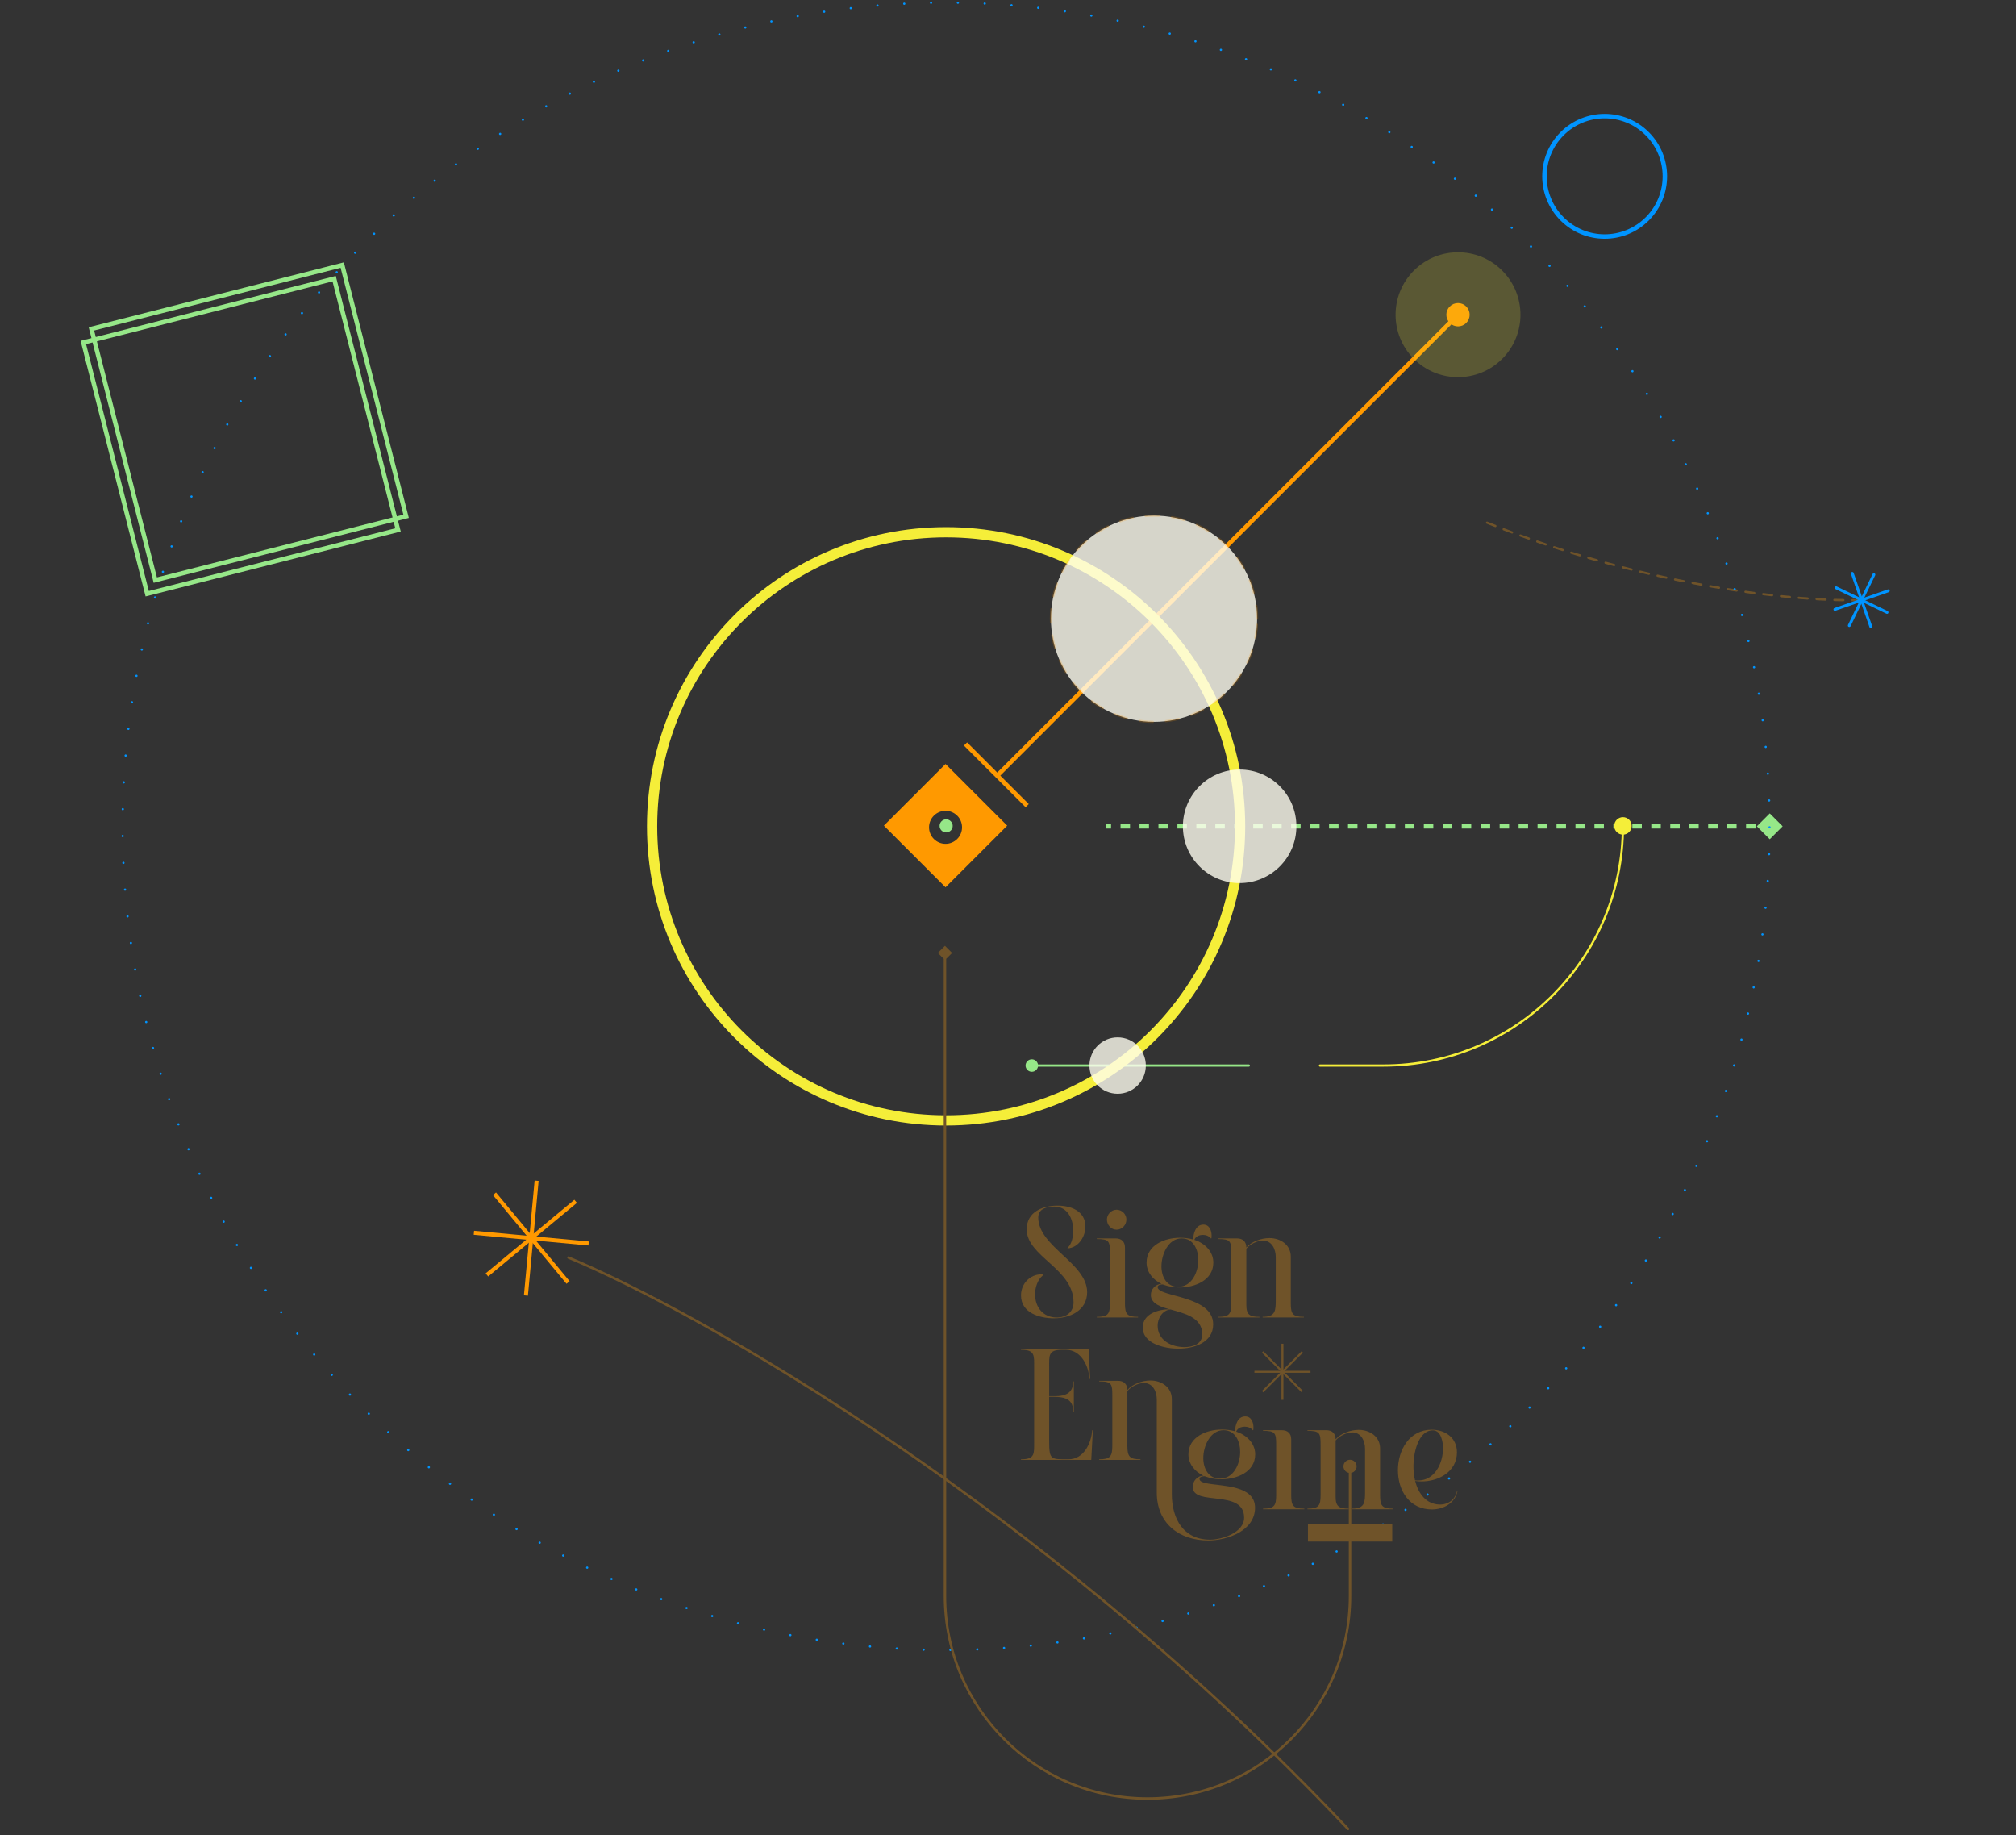 <svg width="945" height="860" viewBox="0 0 945 860" fill="none" xmlns="http://www.w3.org/2000/svg">
    <rect x="0" y="0" width="945" height="860" fill="#333333" stroke="none"/>
    <path fill-rule="evenodd" clip-rule="evenodd"
        d="M472.123 386.932L443.224 358.033L414.325 386.932L443.224 415.831L472.123 386.932ZM437.757 393.18C440.776 396.2 445.672 396.2 448.691 393.18C451.711 390.161 451.711 385.265 448.691 382.246C445.672 379.226 440.776 379.226 437.757 382.246C434.737 385.265 434.737 390.161 437.757 393.18Z"
        fill="#FF9900" />
    <path
        d="M679.581 143.631C677.449 145.764 677.449 149.222 679.581 151.355C681.714 153.487 685.172 153.487 687.305 151.355C689.438 149.222 689.438 145.764 687.305 143.631C685.172 141.498 681.714 141.498 679.581 143.631ZM682.719 146.769L466.711 362.777L468.159 364.225L684.167 148.217L682.719 146.769Z"
        fill="#FF9900" />
    <path d="M452.592 348.66L481.491 377.559" stroke="#FF9900" stroke-width="2.095" />
    <circle opacity="0.2" cx="29.272" cy="29.272" r="29.272"
        transform="matrix(-0.707 -0.707 -0.707 0.707 724.841 147.493)" fill="#F5EE39" />
    <circle cx="29.272" cy="29.272" r="28.225"
        transform="matrix(-0.707 -0.707 -0.707 0.707 793.575 82.626)" stroke="#0094FF"
        stroke-width="2.095" />
    <circle cx="443.511" cy="387.048" r="3.07" fill="#96E788" />
    <path
        d="M835.629 387.245L829.58 381.196L823.531 387.245L829.58 393.294L835.629 387.245ZM518.588 388.293L520.81 388.293L520.81 386.197L518.588 386.197L518.588 388.293ZM525.252 388.293L529.695 388.293L529.695 386.197L525.252 386.197L525.252 388.293ZM534.138 388.293L538.581 388.293L538.581 386.197L534.138 386.197L534.138 388.293ZM543.023 388.293L547.466 388.293L547.466 386.197L543.023 386.197L543.023 388.293ZM551.909 388.293L556.352 388.293L556.352 386.197L551.909 386.197L551.909 388.293ZM560.794 388.293L565.237 388.293L565.237 386.197L560.794 386.197L560.794 388.293ZM569.68 388.293L574.123 388.293L574.123 386.197L569.68 386.197L569.68 388.293ZM578.565 388.293L583.008 388.293L583.008 386.197L578.565 386.197L578.565 388.293ZM587.451 388.293L591.894 388.293L591.894 386.197L587.451 386.197L587.451 388.293ZM596.336 388.293L600.779 388.293L600.779 386.197L596.336 386.197L596.336 388.293ZM605.222 388.293L609.665 388.293L609.665 386.197L605.222 386.197L605.222 388.293ZM614.107 388.293L618.55 388.293L618.55 386.197L614.107 386.197L614.107 388.293ZM622.993 388.293L627.435 388.293L627.435 386.197L622.993 386.197L622.993 388.293ZM631.878 388.293L636.321 388.293L636.321 386.197L631.878 386.197L631.878 388.293ZM640.764 388.293L645.206 388.293L645.206 386.197L640.764 386.197L640.764 388.293ZM649.649 388.293L654.092 388.293L654.092 386.197L649.649 386.197L649.649 388.293ZM658.535 388.293L662.977 388.293L662.977 386.197L658.535 386.197L658.535 388.293ZM667.42 388.293L671.863 388.293L671.863 386.197L667.42 386.197L667.42 388.293ZM676.306 388.293L680.748 388.293L680.748 386.197L676.306 386.197L676.306 388.293ZM685.191 388.293L689.634 388.293L689.634 386.197L685.191 386.197L685.191 388.293ZM694.077 388.293L698.519 388.293L698.519 386.197L694.077 386.197L694.077 388.293ZM702.962 388.293L707.405 388.293L707.405 386.197L702.962 386.197L702.962 388.293ZM711.848 388.293L716.29 388.293L716.29 386.197L711.848 386.197L711.848 388.293ZM720.733 388.293L725.176 388.293L725.176 386.197L720.733 386.197L720.733 388.293ZM729.619 388.293L734.061 388.293L734.061 386.197L729.619 386.197L729.619 388.293ZM738.504 388.293L742.947 388.293L742.947 386.197L738.504 386.197L738.504 388.293ZM747.39 388.293L751.832 388.293L751.832 386.197L747.39 386.197L747.39 388.293ZM756.275 388.293L760.718 388.293L760.718 386.197L756.275 386.197L756.275 388.293ZM765.161 388.293L769.603 388.293L769.603 386.197L765.161 386.197L765.161 388.293ZM774.046 388.293L778.489 388.293L778.489 386.197L774.046 386.197L774.046 388.293ZM782.932 388.293L787.374 388.293L787.374 386.197L782.932 386.197L782.932 388.293ZM791.817 388.293L796.26 388.293L796.26 386.197L791.817 386.197L791.817 388.293ZM800.703 388.293L805.145 388.293L805.145 386.197L800.703 386.197L800.703 388.293ZM809.588 388.293L814.031 388.293L814.031 386.197L809.588 386.197L809.588 388.293ZM818.474 388.293L822.916 388.293L822.916 386.197L818.474 386.197L818.474 388.293ZM827.359 388.293L829.58 388.293L829.58 386.197L827.359 386.197L827.359 388.293Z"
        fill="#96E788" />
    <path d="M585.382 499.358L483.664 499.358" stroke="#96E788" stroke-width="1.048" stroke-linecap="round" />
    <ellipse cx="2.932" cy="2.932" rx="2.932" ry="2.932" transform="matrix(1 0 0 -1 480.731 502.29)"
        fill="#96E788" />
    <path d="M760.752 387.048C760.752 449.075 710.469 499.358 648.442 499.358H618.736" stroke="#F5EE39"
        stroke-width="1.048" stroke-linecap="round" />
    <circle cx="4.093" cy="4.093" r="4.093" transform="matrix(1 0 0 -1 756.658 391.141)" fill="#F5EE39" />
    <path d="M697.057 244.952C773.641 276.001 845.735 282.067 872.208 281.219" stroke="#6F5329" stroke-width="1.048"
        stroke-linecap="round" stroke-dasharray="4.19 4.19" />
    <path d="M885.135 276.87L860.127 285.582" stroke="#0094FF" stroke-width="1.351" stroke-linecap="round" />
    <path d="M868.272 268.722L876.984 293.73" stroke="#0094FF" stroke-width="1.351" stroke-linecap="round" />
    <path d="M884.551 286.988L860.707 275.465" stroke="#0094FF" stroke-width="1.351" stroke-linecap="round" />
    <path d="M878.391 269.304L866.868 293.148" stroke="#0094FF" stroke-width="1.351" stroke-linecap="round" />
    <path
        d="M583.696 387.246C583.696 464.686 520.919 527.463 443.479 527.463C366.039 527.463 303.261 464.686 303.261 387.246C303.261 309.806 366.039 247.028 443.479 247.028C520.919 247.028 583.696 309.806 583.696 387.246ZM308.059 387.246C308.059 462.036 368.688 522.666 443.479 522.666C518.269 522.666 578.899 462.036 578.899 387.246C578.899 312.455 518.269 251.825 443.479 251.825C368.688 251.825 308.059 312.455 308.059 387.246Z"
        fill="#F5EE39" />
    <path
        d="M699.355 98.224C737.309 131.826 768.274 172.575 790.481 218.144C812.688 263.713 825.701 313.209 828.779 363.808C831.857 414.406 824.939 465.115 808.419 513.04C791.9 560.965 766.102 605.166 732.5 643.121C698.898 681.076 658.149 712.041 612.58 734.247C567.012 756.454 517.515 769.468 466.916 772.546C416.318 775.624 365.609 768.705 317.684 752.186C269.76 735.666 225.558 709.869 187.603 676.267C149.648 642.665 118.684 601.916 96.477 556.347C74.27 510.778 61.257 461.281 58.179 410.683C55.101 360.084 62.019 309.375 78.539 261.451C95.058 213.526 120.856 169.324 154.458 131.37C188.06 93.415 228.809 62.45 274.378 40.243C319.947 18.037 369.443 5.023 420.042 1.945C470.64 -1.133 521.349 5.786 569.274 22.305C617.198 38.825 661.4 64.622 699.355 98.224L699.355 98.224Z"
        stroke="#0094FF" stroke-width="1.048" stroke-linecap="round" stroke-dasharray="0.01 12.57" />
    <circle cx="523.894" cy="499.358" r="13.212" transform="rotate(180 523.894 499.358)" fill="#FFFEF0"
        fill-opacity="0.8" />
    <circle cx="26.605" cy="26.605" r="26.605" transform="matrix(1 0 0 -1 554.482 413.85)" fill="#FFFEF0"
        fill-opacity="0.8" />
    <circle cx="48.329" cy="48.329" r="48.329" transform="matrix(1 0 0 -1 492.616 338.297)" fill="#FFFEF0"
        fill-opacity="0.8" stroke="#FF9900" stroke-opacity="0.2" stroke-width="1.023" stroke-linecap="round"
        stroke-dasharray="6.14 6.14" />
    <path
        d="M629.742 687.199C629.742 688.906 631.125 690.29 632.832 690.29C634.539 690.29 635.922 688.906 635.922 687.199C635.922 685.493 634.539 684.109 632.832 684.109C631.125 684.109 629.742 685.493 629.742 687.199ZM442.957 443.246L439.611 446.592L442.957 449.937L446.302 446.592L442.957 443.246ZM632.253 747.927C632.253 800.04 590.007 842.286 537.894 842.286V843.445C590.647 843.445 633.412 800.68 633.412 747.927H632.253ZM537.894 842.286C485.782 842.286 443.536 800.04 443.536 747.927H442.377C442.377 800.68 485.142 843.445 537.894 843.445V842.286ZM633.412 747.927V687.199H632.253V747.927H633.412ZM443.536 747.927V446.592H442.377V747.927H443.536Z"
        fill="#6F5329" />
    <path d="M222.136 577.725L275.931 582.743" stroke="#FF9900" stroke-width="1.887" />
    <path d="M246.527 607.132L251.544 553.336" stroke="#FF9900" stroke-width="1.887" />
    <path d="M231.789 559.44L266.281 601.027" stroke="#FF9900" stroke-width="1.887" />
    <path d="M228.241 597.479L269.828 562.988" stroke="#FF9900" stroke-width="1.887" />
    <path d="M631.893 857.113C488.103 705.038 328.384 615.242 266.499 589.354" stroke="#6F5329" stroke-width="1.159"
        stroke-linecap="round" />
    <rect x="160.42" y="124.226" width="121.485" height="121.318" transform="rotate(75.731 160.42 124.226)"
        stroke="#96E788" stroke-width="2.095" />
    <rect x="156.633" y="130.594" width="121.485" height="121.318" transform="rotate(75.731 156.633 130.594)"
        stroke="#96E788" stroke-width="2.095" />
    <path
        d="M488.905 597.262V597.633C486.31 599.784 485.197 603.344 485.197 606.607C485.197 612.689 489.054 617.436 495.358 617.436C499.734 617.436 503.22 614.988 503.22 610.316C503.22 594.518 481.266 588.882 481.266 576.125C481.266 567.967 488.683 565 495.729 565C502.033 565 508.782 567.522 508.782 574.864C508.782 579.537 505.519 584.728 500.475 585.025L500.401 584.802C502.478 582.948 503.071 579.388 503.071 576.718C503.071 571.23 500.475 565.445 494.171 565.445C490.834 565.445 486.68 566.409 486.68 570.562C486.68 584.209 509.598 591.996 509.598 605.569C509.598 614.172 501.514 617.806 494.023 617.806C487.274 617.806 478.596 615.285 478.596 607.052C478.596 601.638 482.75 597.188 488.238 597.188L488.683 597.262C488.757 597.262 488.831 597.262 488.905 597.262Z"
        fill="#6F5329" />
    <path
        d="M518.871 571.527C518.871 569.079 520.948 566.928 523.395 566.928C525.917 566.928 527.993 569.005 527.993 571.527C527.993 574.048 525.991 576.273 523.395 576.273C520.799 576.273 518.871 574.048 518.871 571.527ZM533.482 617.436H514.124V617.139C519.39 617.139 520.28 615.73 520.28 610.835V587.25C520.28 581.687 519.909 580.649 514.124 580.649V580.352H522.95C525.62 580.352 527.326 581.836 527.326 584.58V610.835C527.326 615.73 528.216 617.139 533.482 617.139V617.436Z"
        fill="#6F5329" />
    <path
        d="M553.028 603.344C551.174 603.344 549.245 603.121 547.391 602.676C547.02 602.602 545.092 601.935 545.018 601.935C544.276 601.935 542.645 602.083 542.645 603.196C542.645 607.942 568.677 606.978 568.677 620.625C568.677 629.302 559.48 632.046 552.36 632.046C546.279 632.046 535.673 629.895 535.673 622.108C535.673 615.656 543.016 613.579 548.281 613.579C544.944 612.689 539.456 611.206 539.456 606.904C539.456 604.16 541.681 601.786 544.425 601.638C540.494 599.784 537.453 596.224 537.453 591.7C537.453 583.467 545.982 580.056 553.028 580.056C555.179 580.056 557.255 580.278 559.332 580.872C559.332 577.979 560.519 573.9 564.079 573.9C566.897 573.9 567.935 576.644 567.935 579.017C567.935 579.462 567.935 579.833 567.861 580.278L567.713 580.427C566.749 579.314 565.414 578.721 563.93 578.721C562.225 578.721 560.519 579.314 559.851 581.02C564.598 582.577 568.751 586.36 568.751 591.7C568.751 600.006 560.074 603.344 553.028 603.344ZM552.286 603.047C558.739 603.047 561.705 596.001 561.705 590.513C561.705 585.692 559.48 580.352 553.918 580.352C547.54 580.352 544.425 587.992 544.425 593.406C544.425 598.301 546.798 603.047 552.286 603.047ZM548.652 613.653C544.944 614.024 542.645 617.732 542.645 621.218C542.645 628.115 549.097 631.305 555.179 631.305C559.035 631.305 563.56 629.97 563.56 625.297C563.56 617.213 554.808 615.433 548.652 613.653Z"
        fill="#6F5329" />
    <path
        d="M590.375 617.436H571.018V617.139C576.284 617.139 577.174 615.73 577.174 610.835V587.25C577.174 581.687 576.803 580.649 571.018 580.649V580.352H579.844C582.588 580.352 584.219 581.91 584.219 584.654C586.667 581.762 591.339 580.204 595.048 580.204C600.165 580.204 605.06 583.319 605.06 588.882V610.835C605.06 615.73 605.95 617.139 611.216 617.139V617.436H591.859V617.139C598.014 617.139 598.014 614.098 598.014 608.981V589.104C598.014 585.47 596.234 581.391 592.007 581.391C589.337 581.391 585.925 583.097 584.219 585.173V611.502C584.219 616.101 585.777 617.139 590.375 617.139V617.436Z"
        fill="#6F5329" />
    <path
        d="M511.526 684.185H478.596V683.888C485.271 683.888 484.752 681.218 484.752 675.359V641.095C484.752 635.235 485.271 632.565 478.596 632.565V632.269H507.966C508.56 632.269 509.598 632.343 510.191 632.046H510.265L511.007 646.212H510.71C510.265 639.982 506.705 632.565 499.585 632.565H497.954C491.279 632.565 491.798 635.161 491.798 641.095V654.296H494.542C499.363 654.296 503.071 652.887 503.071 647.399H503.368V661.49H503.071C503.071 654.37 497.138 654.593 491.798 654.593V675.359C491.798 684.185 492.54 683.888 500.846 683.888C507.966 683.888 511.526 676.472 511.971 670.242H512.268L511.526 684.185Z"
        fill="#6F5329" />
    <path
        d="M515.245 684.185V683.888C520.362 683.888 521.401 682.553 521.401 677.584V653.999C521.401 648.956 521.252 647.399 515.69 647.399H515.245V647.102H524.071C526.741 647.102 528.447 648.659 528.447 651.404C530.968 648.511 535.492 646.954 539.275 646.954C544.392 646.954 549.287 650.069 549.287 655.631V672.362V700.201C549.287 711.697 554.701 721.561 567.235 721.561C572.872 721.561 583.181 718.223 583.181 711.252C583.181 697.605 559.077 706.134 559.077 696.789C559.077 694.045 561.302 691.672 564.046 691.523C560.115 689.669 557.075 686.109 557.075 681.585C557.075 673.353 565.604 669.941 572.65 669.941C574.8 669.941 576.877 670.164 578.954 670.757C578.954 667.864 580.14 663.785 583.7 663.785C586.519 663.785 587.557 666.529 587.557 668.903C587.557 669.348 587.557 669.719 587.483 670.164L587.334 670.312C586.37 669.199 585.035 668.606 583.552 668.606C581.846 668.606 580.14 669.199 579.473 670.905C584.219 672.463 588.373 676.245 588.373 681.585C588.373 689.892 579.695 693.229 572.65 693.229C570.795 693.229 568.793 693.081 567.013 692.562C566.716 692.488 564.714 691.82 564.64 691.82C563.898 691.82 562.266 691.968 562.266 693.081C562.266 694.49 564.64 694.935 565.678 695.158C572.872 696.567 588.299 695.973 588.299 706.579C588.299 717.407 575.32 721.932 566.345 721.932C552.699 721.932 542.241 713.847 542.241 699.533V672.362V655.854C542.241 652.219 540.461 648.14 536.234 648.14C533.49 648.14 530.226 649.772 528.447 651.923V677.584C528.447 682.553 529.485 683.888 534.602 683.888V684.185H515.245ZM571.908 692.933C578.36 692.933 581.327 685.887 581.327 680.399C581.327 675.578 579.102 670.238 573.54 670.238C567.161 670.238 564.046 677.877 564.046 683.291C564.046 688.186 566.42 692.933 571.908 692.933Z"
        fill="#6F5329" />
    <path
        d="M611.411 707.321H592.053V707.024C597.319 707.024 598.209 705.615 598.209 700.72V677.135C598.209 671.573 597.838 670.534 592.053 670.534V670.238H600.879C603.549 670.238 605.255 671.721 605.255 674.465V700.72C605.255 705.615 606.145 707.024 611.411 707.024V707.321Z"
        fill="#6F5329" />
    <path
        d="M632.235 707.321H612.878V707.024C618.144 707.024 619.034 705.615 619.034 700.72V677.135C619.034 671.573 618.663 670.534 612.878 670.534V670.238H621.704C624.448 670.238 626.079 671.795 626.079 674.539C628.527 671.647 633.199 670.089 636.908 670.089C642.025 670.089 646.92 673.204 646.92 678.767V700.72C646.92 705.615 647.81 707.024 653.076 707.024V707.321H633.718V707.024C639.874 707.024 639.874 703.983 639.874 698.866V678.989C639.874 675.355 638.094 671.276 633.867 671.276C631.197 671.276 627.785 672.982 626.079 675.059V701.388C626.079 705.986 627.637 707.024 632.235 707.024V707.321Z"
        fill="#6F5329" />
    <path
        d="M683.021 698.569H683.244C682.205 704.354 676.717 707.395 671.229 707.395C660.771 707.395 655.283 698.643 655.283 689.002C655.283 679.583 660.623 670.015 671.08 670.015C677.459 670.015 682.947 673.798 682.947 680.621C682.947 689.669 674.418 694.268 666.334 694.268C665.295 694.268 664.331 694.193 663.367 694.045C664.85 699.904 668.559 705.096 675.085 705.096C679.09 705.096 682.279 702.5 683.021 698.569ZM663.293 693.748C663.738 693.823 664.257 693.823 664.702 693.823C672.638 693.823 676.42 685.59 676.42 678.693C676.42 675.8 675.53 670.312 671.674 670.312C664.554 670.312 662.551 681.585 662.551 686.925C662.551 689.224 662.774 691.523 663.293 693.748Z"
        fill="#6F5329" />
    <path d="M591.858 633.578L610.444 652.164" stroke="#6F5329" stroke-width="0.918" />
    <path d="M591.858 652.163L610.444 633.577" stroke="#6F5329" stroke-width="0.918" />
    <path d="M601.152 629.729L601.152 656.013" stroke="#6F5329" stroke-width="0.918" />
    <path d="M588.009 642.871L614.293 642.871" stroke="#6F5329" stroke-width="0.918" />
    <rect x="613.105" y="714.057" width="39.511" height="8.382" fill="#6F5329" />
</svg>
